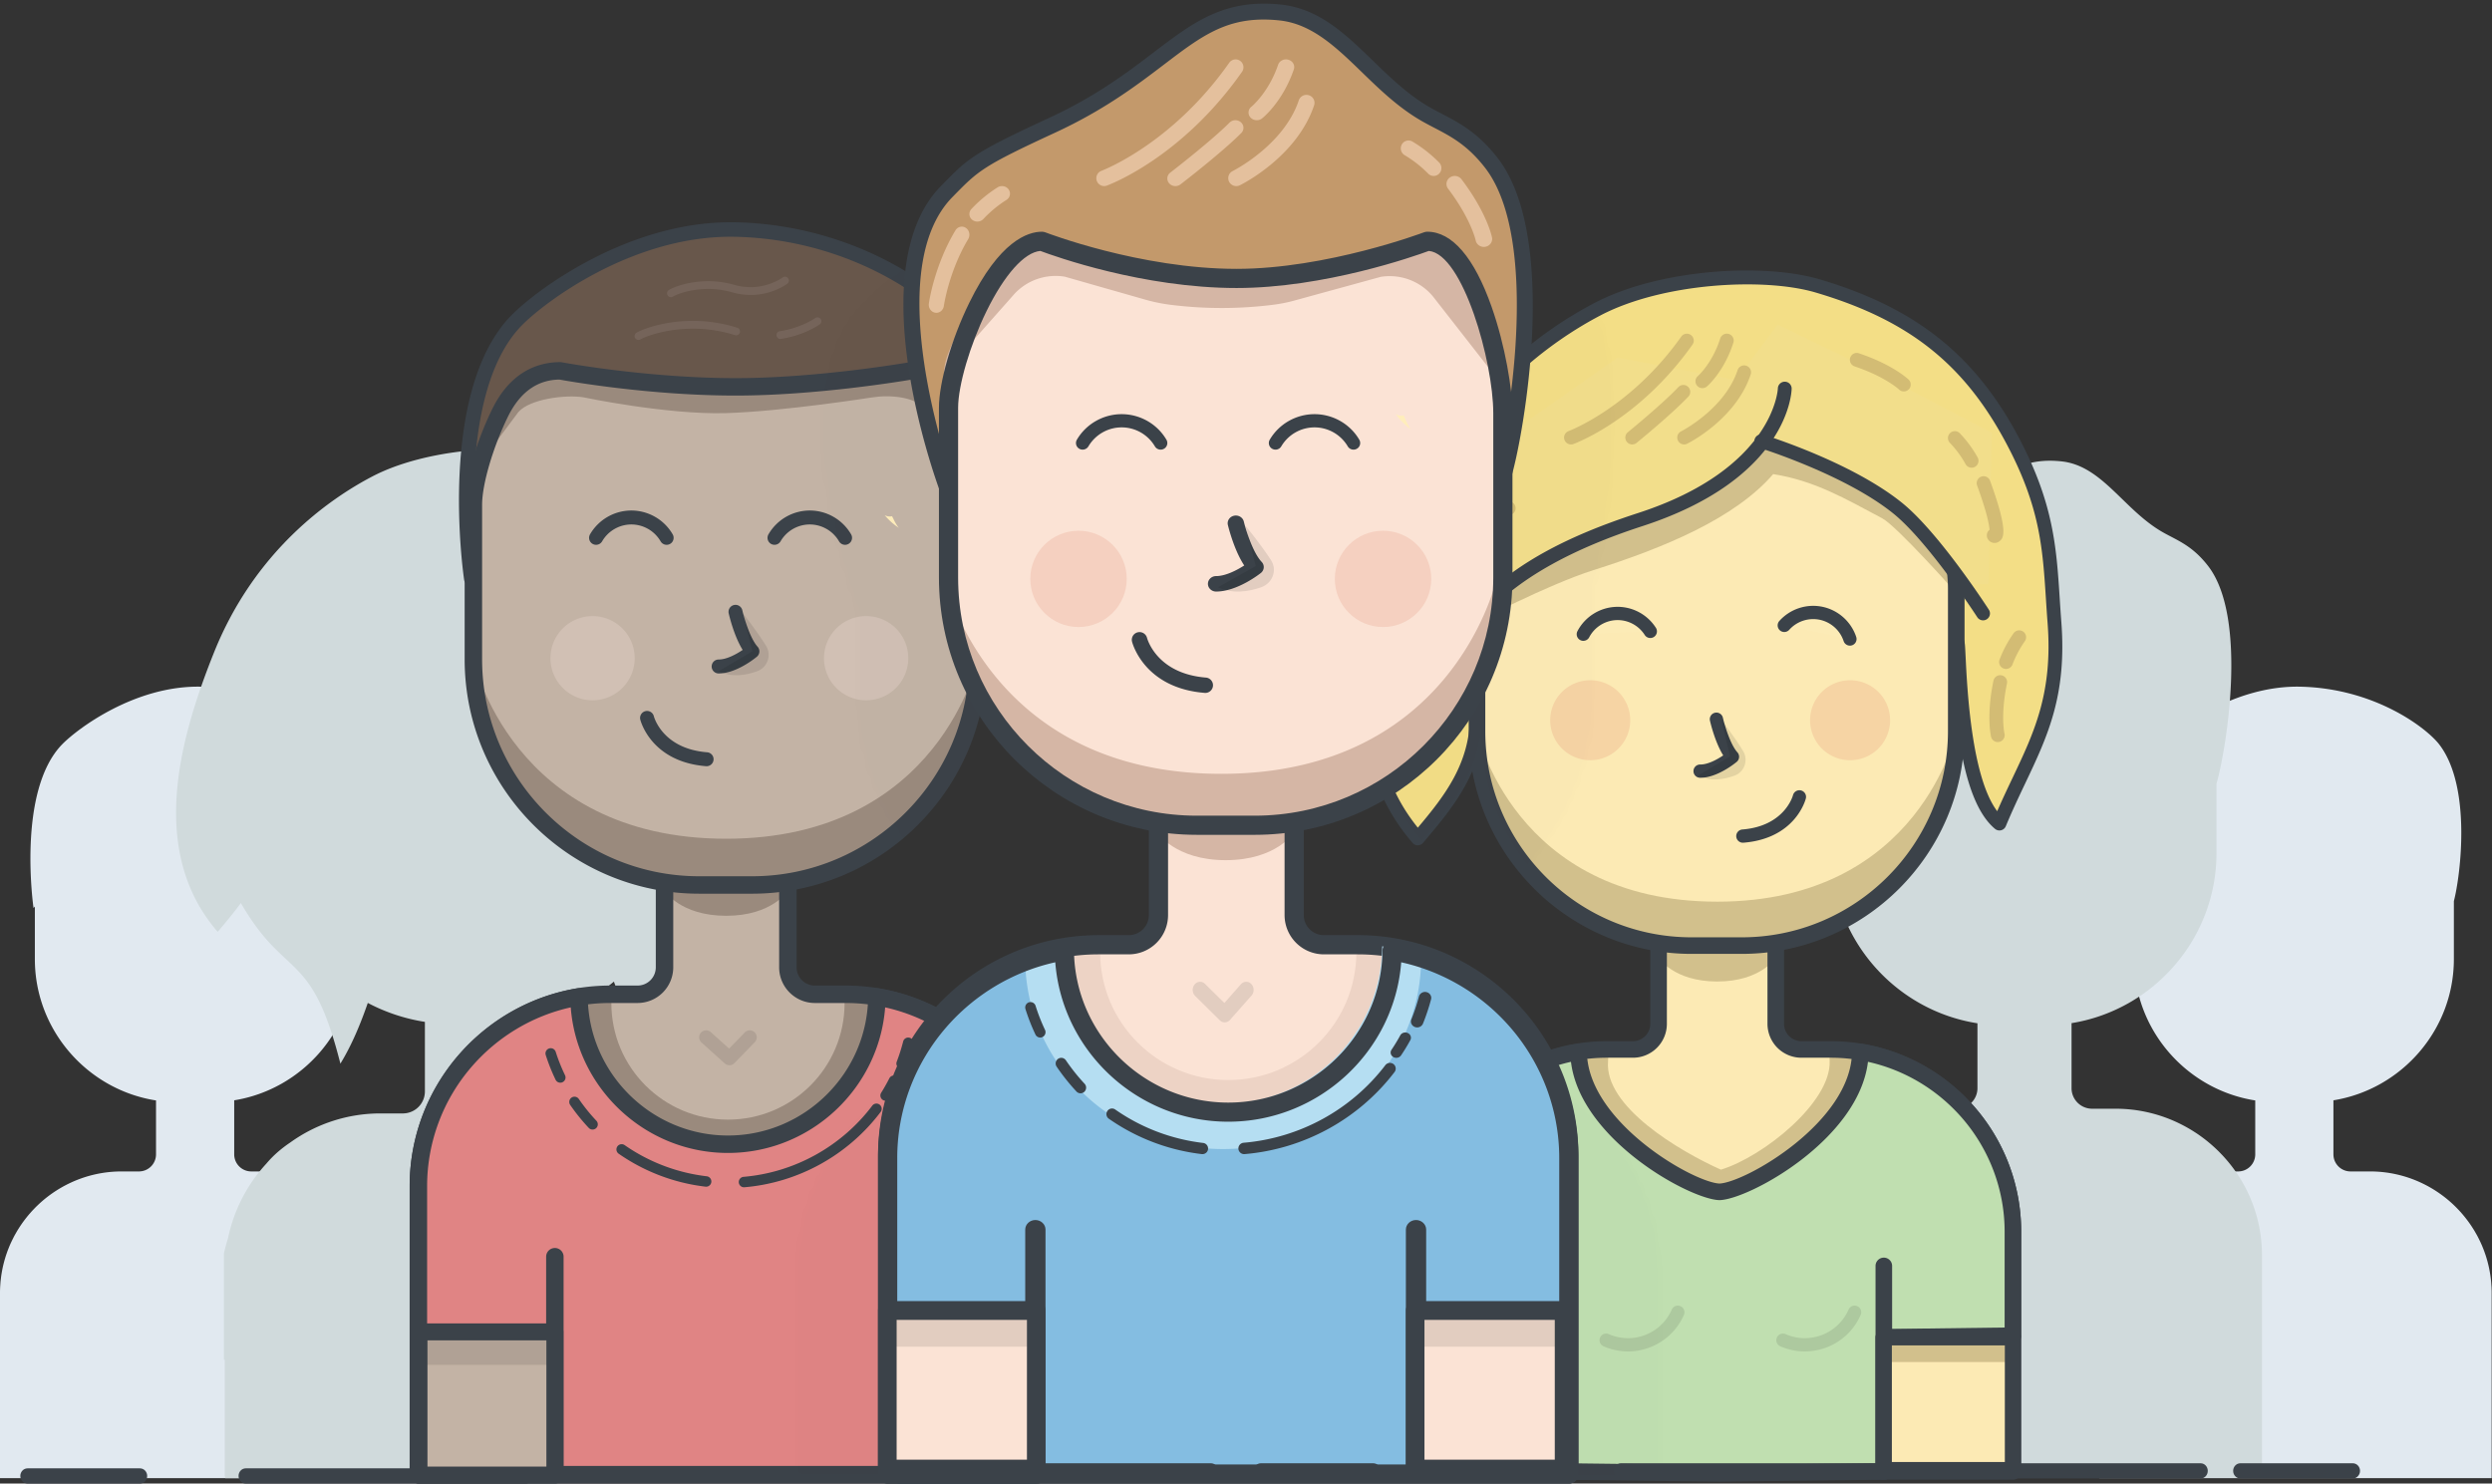 <svg width="393" height="234" viewBox="0 0 393 234" xmlns="http://www.w3.org/2000/svg" xmlns:xlink="http://www.w3.org/1999/xlink"><rect x="0" y="0" width="393" height="234" fill="#333333" stroke="none"/><title>Tribe Illustration</title><defs><path d="M.424 189.4h45.097v-32.177c0-.552-.016-1.103-.042-1.653-.013-.263-.035-.523-.053-.785-.02-.269-.037-.538-.063-.806a34.316 34.316 0 0 0-.12-1.066c-.02-.152-.037-.305-.058-.456-.06-.433-.13-.863-.205-1.291-.01-.048-.017-.095-.026-.143C42 134.776 27.677 122.41 10.494 122.41H5.107c-1.758 0-3.189-1.42-3.189-3.164v-13.535c18.882-3.626 33.186-20.173 33.186-39.982V49.128c1.077-4.173 2.367-11.636 2.884-19.088.672-9.665.338-22.586-4.93-29.95H.425V189.4z" id="a"/><path d="M28.337.154a70.59 70.59 0 0 1-1.524.725C14.997 6.343 14.15 7.21 10.073 11.37l-.194.199c-12.915 13.18-.757 46.546-.234 47.96.008.02.021.035.03.055v13.448c0 19.361 13.661 35.593 31.863 39.593V.155H28.337zm13.2 128.638a3.14 3.14 0 0 1-1.938.667h-4.737c-17.024 0-31.215 12.31-34.14 28.482l-.027.147a35.54 35.54 0 0 0-.203 1.282l-.058.456c-.043.352-.086.704-.12 1.06-.024.266-.041.535-.06.803-.019.26-.041.519-.053.78a33.587 33.587 0 0 0-.042 1.647v32.134l41.379-.116v-67.342z" id="c"/></defs><g fill="none" fill-rule="evenodd"><path d="M61.89 204.281v-.347c0-.314-.009-.626-.024-.936-.004-.103-.014-.205-.021-.308a18.702 18.702 0 0 0-.048-.617c-.011-.122-.027-.242-.041-.363a18.618 18.618 0 0 0-.07-.55c-.02-.127-.04-.254-.062-.381a19.946 19.946 0 0 0-.174-.905 16.95 16.95 0 0 0-.215-.885 19.196 19.196 0 0 0-.14-.49 16.382 16.382 0 0 0-.115-.377 18.083 18.083 0 0 0-.164-.484c-.043-.121-.084-.244-.13-.364-.061-.165-.128-.328-.194-.491-.046-.112-.09-.227-.137-.339a20.405 20.405 0 0 0-.506-1.076c-.082-.164-.164-.328-.25-.489-.07-.128-.145-.254-.217-.381-.073-.127-.144-.254-.219-.378-.08-.134-.164-.264-.247-.395-.073-.115-.145-.23-.22-.342a22.222 22.222 0 0 0-.796-1.11 19.688 19.688 0 0 0-1.136-1.343 7.593 7.593 0 0 0-.197-.205 18.568 18.568 0 0 0-.415-.425 19.353 19.353 0 0 0-2.546-2.11l-.033-.024c-.203-.141-.41-.276-.62-.41l-.096-.06a19.261 19.261 0 0 0-.62-.373l-.11-.063c-.212-.12-.426-.236-.643-.348l-.097-.05a18.764 18.764 0 0 0-.681-.332l-.056-.026a19 19 0 0 0-7.935-1.734h-3.082a2.694 2.694 0 0 1-2.697-2.693v-8.525c10.73-1.73 18.993-11.083 18.993-22.275v-9.143c1.048-4.006 2.84-18.09-2.333-24.746-2.007-2.583-10.146-8.828-21.894-9.077-10.412-.22-19.493 6.636-21.883 9.077-7.224 7.379-4.53 25.83-4.53 25.83l.208-.23v8.289c0 11.232 8.322 20.615 19.108 22.296v8.504a2.693 2.693 0 0 1-2.694 2.693h-2.736c-2.827 0-5.514.625-7.936 1.734l-.054.026a18.764 18.764 0 0 0-1.532.793c-.209.12-.416.244-.62.372l-.096.062c-.209.133-.416.268-.62.41l-.033.022a19.357 19.357 0 0 0-2.423 1.993c-.04.04-.083.078-.124.118-.14.139-.277.281-.414.425l-.197.205c-.124.134-.244.27-.364.407a14.661 14.661 0 0 0-.547.652 19.62 19.62 0 0 0-1.021 1.394c-.075.112-.147.227-.22.342-.083.13-.167.261-.247.395-.075.124-.146.251-.218.378-.073.127-.147.253-.217.381-.087.161-.169.325-.251.489a21.356 21.356 0 0 0-.506 1.076c-.048.112-.091.227-.137.339-.066.163-.132.326-.194.49-.045.121-.087.244-.13.365-.056.16-.112.322-.164.484-.04.125-.077.251-.115.378a19.196 19.196 0 0 0-.238.873 18.495 18.495 0 0 0-.29 1.406 14.757 14.757 0 0 0-.132.931c-.015.121-.03.241-.043.363-.02.204-.033.41-.047.617-.006.103-.016.205-.021.308-.015.31-.024.622-.024.936v29.214h61.89v-28.867z" fill="#E1E9F0"/><path d="M115.048 198.92c-.016-.285-.033-.57-.058-.852-.006-.058-.015-.114-.02-.171-.01-.105-.025-.21-.036-.314a24.159 24.159 0 0 0-.112-.87 19.554 19.554 0 0 0-.058-.362c-.027-.164-.05-.331-.08-.494-.02-.106-.045-.21-.066-.314a23.945 23.945 0 0 0-.576-2.303c-.036-.119-.07-.237-.108-.354-.085-.266-.176-.53-.27-.792-.036-.103-.07-.206-.109-.308-.11-.296-.227-.589-.348-.88-.027-.064-.051-.13-.079-.194a24.647 24.647 0 0 0-1.01-2.089l-.152-.268a25.16 25.16 0 0 0-.413-.716c-.073-.12-.15-.238-.224-.357a22.98 22.98 0 0 0-.384-.598c-.088-.131-.178-.26-.268-.39a25.01 25.01 0 0 0-.685-.938 24.939 24.939 0 0 0-1.106-1.34 24.711 24.711 0 0 0-.369-.413l-.018-.02c-.034-.037-.067-.075-.101-.11-.087-.093-.177-.181-.265-.272-.135-.14-.27-.281-.407-.417-.119-.118-.242-.23-.363-.346-.153-.146-.306-.294-.464-.436-.056-.052-.117-.1-.174-.151a24.92 24.92 0 0 0-1.398-1.152c-.03-.023-.06-.048-.09-.07a22.49 22.49 0 0 0-.665-.482c-.08-.057-.159-.115-.24-.17a21.16 21.16 0 0 0-.664-.439c-.088-.057-.176-.115-.264-.17a25.768 25.768 0 0 0-2.689-1.457l-.191-.087a24.393 24.393 0 0 0-.852-.369l-.083-.033a24.497 24.497 0 0 0-9.225-1.801H86.39a3.474 3.474 0 0 1-3.48-3.473v-10.994a29.037 29.037 0 0 0 13.908-6.324c1.724 4.924 4.218 9.904 7.762 12.977.965-9.774 0-16.314 4.722-24.427.417-.716.863-1.55 1.32-2.478.693 1.73 1.559 3.163 2.642 4.063 3.9-9.42 8.427-14.767 7.467-27.298-.656-8.566-.36-14.587-5.606-24.544-5.613-10.654-13.167-17.183-26.547-21.135-7.616-2.25-21.424-1.24-29.835 3.149-6.824 3.56-18.557 11.75-24.97 27.719-5.703 14.2-10.257 31.63.559 44.122 1.296-1.53 2.542-3.018 3.652-4.549 7.12 12.316 11.075 7.108 15.698 25.342 1.868-3.059 3.203-6.368 4.323-9.578a28.867 28.867 0 0 0 9.004 2.988v10.967a3.473 3.473 0 0 1-3.474 3.473h-3.53a24.304 24.304 0 0 0-14.23 4.584c-1.102.742-2.161 1.598-3.098 2.583-.239.25-.468.511-.694.775a24.74 24.74 0 0 0-6.018 11.73 32.394 32.394 0 0 0-.652 2.398v16.78l.136.002v18.42h.074v.264H53.04v-.263l62.052.899v-.9h.002v-32.559c0-.416-.013-.829-.033-1.24-.004-.058-.01-.115-.013-.174" fill="#D0DADC"/><path d="M84.804 179.533a44.188 44.188 0 0 0-7.365-3.13c-3.102-1.002-5.486 3.29-3.132 5.462 1.572 1.45 2.793 2.934 3.935 4.73 1.64 2.58 4.121 4.2 7.222 4.178 1.521-.011 2.985-1.07 3.367-2.566.911-3.568-.799-6.93-4.027-8.674m23.679 18.605c-.828-.887-2.082-1.206-3.243-1.052-2.314.305-3.872 2.57-3.267 4.86.226.851.45 1.703.675 2.555.47 1.78 2.254 2.897 4.042 2.66 1.66-.219 3.397-1.782 3.217-3.612l-.255-2.61c-.108-1.1-.411-1.99-1.169-2.801" fill="#FEB"/><path d="M392.947 204.281v-.347c0-.314-.01-.626-.024-.936-.005-.103-.014-.205-.021-.308a18.704 18.704 0 0 0-.048-.617c-.011-.122-.027-.242-.041-.363a18.622 18.622 0 0 0-.071-.55c-.019-.127-.04-.254-.061-.381a19.951 19.951 0 0 0-.174-.905 20.363 20.363 0 0 0-.215-.885 19.196 19.196 0 0 0-.14-.49c-.038-.126-.075-.252-.115-.377a18.084 18.084 0 0 0-.165-.484c-.042-.121-.084-.244-.129-.364a20.855 20.855 0 0 0-.194-.491c-.046-.112-.09-.227-.137-.339a19.253 19.253 0 0 0-.506-1.076c-.082-.164-.164-.328-.251-.489-.07-.128-.144-.254-.217-.381-.072-.127-.143-.254-.218-.378-.08-.134-.164-.264-.247-.395-.073-.115-.145-.23-.22-.342a18.331 18.331 0 0 0-.497-.711 20.04 20.04 0 0 0-1.435-1.742c-.065-.07-.131-.137-.197-.205a19.578 19.578 0 0 0-.415-.425 19.357 19.357 0 0 0-2.546-2.11l-.033-.024a21.424 21.424 0 0 0-.62-.41l-.096-.06a18.784 18.784 0 0 0-.62-.373l-.11-.063a18.827 18.827 0 0 0-1.422-.73l-.054-.026a19.001 19.001 0 0 0-7.936-1.734h-3.081a2.694 2.694 0 0 1-2.699-2.693v-8.525c10.73-1.73 18.994-11.083 18.994-22.275v-9.143c1.048-4.006 2.84-18.09-2.333-24.746-2.007-2.583-10.146-8.828-21.895-9.077-10.412-.22-19.492 6.636-21.882 9.077-7.225 7.379-4.53 25.83-4.53 25.83l.208-.23v8.289c0 11.232 8.322 20.615 19.108 22.296v8.504a2.693 2.693 0 0 1-2.694 2.693h-2.737c-2.827 0-5.513.625-7.935 1.734l-.055.026c-.23.106-.456.216-.681.331l-.098.05a18.847 18.847 0 0 0-1.373.784l-.095.062c-.21.133-.417.268-.62.41l-.033.022a19.46 19.46 0 0 0-2.423 1.993c-.04.04-.083.078-.124.118-.14.139-.278.281-.415.425l-.196.205c-.124.134-.244.27-.364.407-.073.083-.147.167-.218.252a18.775 18.775 0 0 0-.554.685 20.04 20.04 0 0 0-.3.398c-.075.104-.15.208-.224.314-.092.131-.183.263-.273.397a22.37 22.37 0 0 0-.466.737c-.075.124-.147.251-.219.378-.072.127-.146.253-.216.381-.087.161-.169.325-.251.489a20.413 20.413 0 0 0-.506 1.077c-.048.111-.092.226-.137.338-.066.163-.133.326-.195.49-.045.121-.086.244-.128.365a16.208 16.208 0 0 0-.28.862 17.511 17.511 0 0 0-.355 1.374 18.376 18.376 0 0 0-.174.905c-.021.127-.043.254-.062.381-.026.183-.048.367-.07.55-.014.121-.03.241-.042.363-.02.204-.034.41-.047.617-.007.103-.016.205-.022.308-.014.31-.023.622-.023.936v29.214h61.89v-28.867" fill="#E1E9F0"/><path d="M356.725 198.36v-.419c0-.377-.011-.753-.029-1.126-.006-.124-.018-.247-.026-.37a21.427 21.427 0 0 0-.057-.744c-.014-.145-.033-.29-.05-.435a23.113 23.113 0 0 0-.085-.663c-.023-.153-.049-.306-.074-.458a22.197 22.197 0 0 0-.21-1.09 20.357 20.357 0 0 0-.258-1.065c-.053-.198-.11-.393-.168-.589-.045-.151-.09-.304-.139-.455-.062-.195-.13-.388-.198-.58-.05-.147-.1-.294-.155-.44-.074-.199-.155-.394-.234-.59-.055-.136-.108-.273-.165-.408a23.26 23.26 0 0 0-.61-1.298c-.099-.196-.197-.392-.301-.586-.084-.154-.173-.305-.26-.458-.087-.152-.173-.306-.263-.456-.097-.16-.198-.318-.297-.476-.088-.137-.175-.275-.265-.41-.107-.162-.218-.32-.33-.48a22.028 22.028 0 0 0-1.557-1.983c-.145-.165-.29-.328-.439-.489-.077-.084-.157-.165-.236-.247-.165-.173-.33-.345-.5-.512l-.15-.143a23.295 23.295 0 0 0-2.916-2.398c-.012-.01-.025-.018-.037-.027a21.86 21.86 0 0 0-.747-.492l-.115-.075a22.862 22.862 0 0 0-1.652-.942l-.118-.061a22.68 22.68 0 0 0-.82-.4l-.066-.03a22.866 22.866 0 0 0-9.55-2.087h-3.708a3.242 3.242 0 0 1-3.247-3.241V161.38c12.913-2.081 22.858-13.34 22.858-26.81v-10.96c1.542-5.337 5.008-26.19-1.337-34.356-2.416-3.109-4.638-3.929-6.903-5.177-6.318-3.48-9.674-10.606-16.195-11.304-9.848-1.056-11.895 6.311-25.027 12.389-8.2 3.794-8.64 4.318-11.516 7.255-8.694 8.88.034 32.454.034 32.454l.25-.277v9.975c0 13.518 10.016 24.81 22.997 26.833v10.234a3.24 3.24 0 0 1-3.243 3.24h-3.293c-3.402 0-6.635.753-9.55 2.089l-.066.03c-.276.127-.55.26-.82.399l-.118.06c-.26.136-.518.275-.773.42l-.13.075c-.253.145-.503.294-.749.448l-.114.074c-.253.16-.502.324-.747.493l-.037.026a23.346 23.346 0 0 0-2.917 2.4c-.05.047-.101.094-.15.142-.17.168-.335.34-.5.512-.079.082-.158.163-.236.247a23.944 23.944 0 0 0-.7.792 21.369 21.369 0 0 0-.667.824 23.58 23.58 0 0 0-.959 1.336c-.09.135-.177.273-.264.41-.1.158-.201.315-.297.476-.09.15-.176.303-.263.455-.087.153-.177.305-.26.46-.105.192-.203.388-.301.584a24.417 24.417 0 0 0-.61 1.3c-.058.134-.11.271-.166.407-.08.196-.16.391-.233.59-.055.146-.105.293-.156.44-.068.192-.135.385-.198.58-.048.151-.093.304-.139.455a23.315 23.315 0 0 0-.286 1.051 21.872 21.872 0 0 0-.35 1.693c-.025.152-.051.305-.074.458-.032.22-.059.442-.085.663-.017.145-.036.29-.05.435-.024.247-.04.495-.057.744-.008.123-.02.246-.025.37-.019.373-.029.749-.029 1.126v35.16h74.483v-34.74z" fill="#D0DADC"/><path d="M286.632 45.093c-8.85-2.613-24.897-1.44-34.672 3.66-7.93 4.137-21.566 13.656-29.018 32.213-6.627 16.502-11.92 36.758.65 51.275 4.899-5.785 9.205-11.047 9.337-19.223 7.859-12.872 19.03 31.465 25.71 26.164 10.722-2.921 38.294-3.855 38.294-3.855s-.936-41.45 11.356-30.794c1.308-13.259-1.025 18.676 7.031 25.368 4.533-10.946 9.792-17.16 8.677-31.723-.762-9.954-.418-16.952-6.514-28.523-6.524-12.38-15.301-19.97-30.851-24.562" fill="#F3DE86"/><path d="M236.083 109.575l.135.003c4.267.154 8.245 7.872 12.456 16.044 2.852 5.534 6.402 12.42 8.611 12.896.18.039.387.043.678-.187.115-.092.247-.158.39-.197 9.647-2.63 32.223-3.649 37.475-3.855-.065-5.868.118-28.97 6.956-32.182 1.423-.668 2.97-.517 4.617.448.026-.23.05-.423.071-.588.089-.688.228-1.72 1.263-1.701 1.04.026 1.117 1.085 1.158 1.654.031.422.06 1.035.098 1.797.236 4.855.918 18.89 4.977 24.243.813-1.869 1.635-3.6 2.437-5.288 3.408-7.18 6.351-13.38 5.507-24.402-.1-1.294-.18-2.54-.258-3.752-.523-8.09-.936-14.48-6.134-24.346-6.695-12.708-15.444-19.669-30.197-24.026-8.154-2.408-24.064-1.53-33.86 3.58-7.465 3.895-21.094 13.186-28.511 31.655-11.654 29.017-6.14 41.992-.356 49.18 4.281-5.082 8.125-10.066 8.245-17.55a1.09 1.09 0 0 1 .16-.55c1.165-1.909 2.538-2.876 4.082-2.876m21.373 31.137a3 3 0 0 1-.629-.068c-3.215-.692-6.4-6.87-10.087-14.026-3.389-6.576-7.606-14.758-10.6-14.867-.702-.025-1.42.51-2.13 1.593-.247 8.571-4.995 14.176-9.588 19.6a1.088 1.088 0 0 1-.825.384 1.045 1.045 0 0 1-.828-.376c-13.396-15.47-6.893-37.31-.837-52.391 7.678-19.118 21.793-28.739 29.524-32.772 10.41-5.431 26.752-6.317 35.484-3.739 15.176 4.483 24.598 11.989 31.506 25.099 5.413 10.275 5.861 17.2 6.38 25.22.077 1.202.158 2.44.256 3.726.888 11.598-2.17 18.04-5.712 25.5-1.004 2.115-2.042 4.303-3.045 6.722a1.086 1.086 0 0 1-1.7.42c-4.796-3.984-6.158-15.252-6.716-25.185a1.095 1.095 0 0 1-.333-.198c-2.323-2.014-3.485-1.468-3.866-1.289-1.416.665-3.968 3.69-5.15 16.467-.693 7.503-.54 14.698-.539 14.77a1.088 1.088 0 0 1-1.05 1.111c-.274.01-27.236.952-37.852 3.766a2.907 2.907 0 0 1-1.663.533" fill="#3B4249"/><path d="M317.444 194.248v37.837H240.19l-5.23-37.837c0-15.793 2.661-28.72 18.468-28.72h4.1a4.036 4.036 0 0 0 4.038-4.036v-14.434h18.48v14.434a4.037 4.037 0 0 0 4.043 4.036h4.619c15.806 0 28.736 12.927 28.736 28.72" fill="#FCEAB4"/><path d="M270.807 154.813c-6.887 0-9.24-3.747-9.24-3.747v-3.05h18.479v3.05s-2.352 3.747-9.24 3.747m17.902 11.76h-.186c.011.265.01.53.02.798.25 6.458-10.408 15.05-17.148 17.12-6.598-2.965-18.431-9.962-17.795-17.12.023-.266.008-.533.02-.798h-.191c-15.807 0-8.18 28.572-8.18 44.364v21.148l72.196 1.045v-37.837c0-15.792-12.93-28.72-28.736-28.72" fill="#D2C08C"/><path d="M226.197 230.778h89.94v-36.53c0-15.116-12.305-27.413-27.43-27.413h-4.618a5.353 5.353 0 0 1-5.35-5.343v-13.127h-15.865v13.127a5.35 5.35 0 0 1-5.346 5.343h-4.1c-15.015 0-27.231 12.297-27.231 27.413v36.53zm91.248 2.614h-92.556a1.307 1.307 0 0 1-1.307-1.307v-37.837c0-16.557 13.389-30.027 29.846-30.027h4.1a2.733 2.733 0 0 0 2.73-2.73v-14.433c0-.722.586-1.307 1.309-1.307h18.48c.721 0 1.306.585 1.306 1.307v14.434a2.736 2.736 0 0 0 2.736 2.729h4.619c16.566 0 30.044 13.47 30.044 30.027v37.837c0 .722-.585 1.307-1.307 1.307z" fill="#3B4249"/><path d="M308.51 92.895v22.437c0 18.6-15.226 33.817-33.836 33.817h-7.908c-18.61 0-33.837-15.217-33.837-33.817V92.168c0-3.167 1.6-8.845 3.991-13.738 2.39-4.892 5.576-8.991 8.74-8.991 0 0 13.116-1.977 26.673-1.977 12.684 0 25.874 1.977 25.874 1.977 6.334 0 10.304 17.126 10.304 23.456" fill="#FCEAB4"/><path d="M232.707 94.01l8.664-11.259c1.7-2.21-11.419 14.99-8.664 15.427 0 0 11.35-5.955 18.582-8.248 11.089-3.515 22.3-8.133 28.35-15.15 6.569 1.046 11.29 3.835 17.18 6.964 2.329 1.238 11.47 11.54 11.47 11.54 0-3.169-2.659-6.691-5.049-11.584-2.39-4.893-4.518-6.979-7.682-6.979 0 0-11.693-5.82-25.251-5.82-12.684 0-28.316 5.418-28.316 5.418-6.334 0-9.284 13.36-9.284 19.69m38.099 48.214c32.082 0 37.704-26.891 37.704-26.891 0 18.6-15.226 33.818-33.836 33.818h-7.908c-18.61 0-33.837-15.218-33.837-33.818 0 0 5.696 26.89 37.877 26.89" fill="#D2C08C"/><path d="M272.333 68.769c-13.305 0-26.348 1.943-26.478 1.962a1.29 1.29 0 0 1-.195.015c-2.21 0-5.039 3.087-7.565 8.258-2.236 4.576-3.858 10.113-3.858 13.164v23.164c0 17.926 14.592 32.51 32.529 32.51h7.908c17.937 0 32.529-14.584 32.529-32.51V92.895c0-7.105-4.257-22.15-8.996-22.15a1.28 1.28 0 0 1-.195-.014c-.13-.02-13.243-1.962-25.679-1.962m2.341 81.687h-7.908c-19.379 0-35.145-15.756-35.145-35.124V92.168c0-3.456 1.696-9.341 4.124-14.311 4.06-8.312 7.85-9.678 9.811-9.724 1.196-.174 13.866-1.978 26.777-1.978 12.087 0 24.78 1.804 25.977 1.978 7.552.165 11.508 18.427 11.508 24.762v22.437c0 19.368-15.766 35.124-35.144 35.124" fill="#3B4249"/><path d="M249.888 166.326a27.25 27.25 0 0 0-5.807 1.634c0 14.196 12.083 25.705 26.987 25.705 14.904 0 26.986-11.509 26.986-25.706 0-.065-.005-.129-.005-.193a27.267 27.267 0 0 0-5.3-1.44c-.115 11.73-9.666 21.206-21.427 21.206-11.767 0-21.313-9.476-21.434-21.206" fill="#B5DEF2"/><path d="M226.285 116.41c.406-16.44 9.323-27.151 31.815-34.47 22.491-7.318 22.752-20.649 22.752-20.649l-25.767-4.871-18.65 13.109-10.17 13.215-5.067 24.396 5.087 9.27z" fill="#F2DE8B"/><path d="M249.699 100.034a6.1 6.1 0 0 1 5.152-3.27 6.101 6.101 0 0 1 5.41 2.824" fill="#FCEBB6"/><path d="M249.698 101.08a1.045 1.045 0 0 1-.926-1.53 7.175 7.175 0 0 1 6.034-3.83 7.174 7.174 0 0 1 6.337 3.307 1.045 1.045 0 1 1-1.764 1.122 5.076 5.076 0 0 0-4.484-2.34 5.077 5.077 0 0 0-4.27 2.71c-.186.356-.55.56-.927.56" fill="#3B4249"/><path d="M281.391 98.64a6.102 6.102 0 0 1 5.796-1.909 6.1 6.1 0 0 1 4.554 4.06" fill="#FCEBB6"/><path d="M291.74 101.837c-.438 0-.847-.278-.992-.717a5.076 5.076 0 0 0-3.774-3.366 5.077 5.077 0 0 0-4.803 1.584 1.046 1.046 0 0 1-1.56-1.394 7.176 7.176 0 0 1 6.789-2.237 7.173 7.173 0 0 1 5.334 4.756 1.045 1.045 0 0 1-.993 1.374m-23.581 20.839a1.046 1.046 0 1 1 0-2.09c1.2 0 2.654-.796 3.601-1.438-1.279-2.047-2.002-5.083-2.092-5.474a1.045 1.045 0 0 1 2.04-.467c.25 1.09 1.15 4.198 2.286 5.46a1.046 1.046 0 0 1-.103 1.497c-.121.102-3.005 2.512-5.731 2.512m6.721 10.246a1.045 1.045 0 0 1-.084-2.088c6.672-.542 7.95-5.348 7.962-5.397a1.045 1.045 0 1 1 2.03.507c-.065.258-1.671 6.312-9.822 6.974a.934.934 0 0 1-.086.004m-24.096 52.876a.784.784 0 0 1-.571-.246 28.877 28.877 0 0 1-2.783-3.449.784.784 0 1 1 1.293-.888 27.281 27.281 0 0 0 2.632 3.261.784.784 0 0 1-.57 1.322m17.015 8.564a.802.802 0 0 1-.092-.006 28.642 28.642 0 0 1-13.015-4.939.784.784 0 1 1 .898-1.286 27.067 27.067 0 0 0 12.3 4.668.784.784 0 0 1-.091 1.563m5.664.088a.785.785 0 0 1-.066-1.566c7.632-.65 14.667-4.544 19.3-10.68a.784.784 0 0 1 1.252.944c-4.9 6.492-12.343 10.61-20.418 11.299a.863.863 0 0 1-.068.002m21.224-12.969a.784.784 0 0 1-.664-1.201 26.77 26.77 0 0 0 1.217-2.15.785.785 0 0 1 1.4.708c-.392.774-.825 1.54-1.288 2.276a.784.784 0 0 1-.665.367m-48.05-4.788a.785.785 0 0 1-.732-.503c-.4-1.042-.744-2.12-1.018-3.2a.784.784 0 1 1 1.52-.387c.26 1.022.584 2.04.963 3.025a.784.784 0 0 1-.733 1.065" fill="#3B4249"/><path d="M245.952 178.777a.785.785 0 0 1-.707-.444 28.54 28.54 0 0 1-1.475-3.702.784.784 0 1 1 1.495-.477c.38 1.193.85 2.37 1.394 3.498a.784.784 0 0 1-.707 1.125" fill="#3B4249"/><path d="M271.452 113.532s2.024 2.586 3.445 4.927c.865 1.423.218 3.298-1.325 3.872-1.64.61-3.816 1-5.78.001l5.055-3.031-1.395-5.77z" fill="#010202" opacity=".1"/><path d="M298.078 113.602a6.308 6.308 0 0 1-6.31 6.306 6.308 6.308 0 0 1-6.31-6.306 6.308 6.308 0 0 1 6.31-6.307 6.308 6.308 0 0 1 6.31 6.307m-40.982 0a6.308 6.308 0 0 1-6.31 6.306 6.309 6.309 0 0 1-6.31-6.306 6.309 6.309 0 0 1 6.31-6.307 6.308 6.308 0 0 1 6.31 6.307" fill="#F6D4A4"/><path d="M317.446 194.247v37.838h-72.198v-21.148l-20.516-.26v-19.5s2.316-10.76 8.558-17.321c5.75-6.046 15.468-7.937 15.468-7.937.126 12.212 17.455 22.251 22.314 22.076 4.73 0 22.188-9.864 22.308-22.076 13.605 2.243 24.066 14.125 24.066 28.328" fill="#C0DFB0"/><path d="M271.15 231.085h.05l.052-.001 24.528-.29v-19.857c0-.715.575-1.297 1.29-1.307l19.069-.244v-15.139c0-6.509-2.35-12.83-6.616-17.798-3.904-4.546-9.165-7.695-14.937-8.968-1.487 12.258-18.711 21.668-23.378 21.814h-.081c-4.666-.146-21.89-9.556-23.378-21.814-5.771 1.273-11.033 4.422-14.936 8.968a27.349 27.349 0 0 0-6.616 17.798v15.139l19.068.244c.716.01 1.29.592 1.29 1.307v19.856l24.528.291.047.001h.02zm-.082 2.615c-.032 0-.063-.001-.095-.003l-25.74-.306a1.307 1.307 0 0 1-1.293-1.306v-19.857l-19.067-.245a1.307 1.307 0 0 1-1.291-1.307v-16.429a29.96 29.96 0 0 1 7.246-19.5c4.621-5.383 10.983-8.975 17.914-10.118a1.31 1.31 0 0 1 1.52 1.277c.11 11.05 16.77 20.586 20.906 20.775 4.136-.189 20.796-9.726 20.904-20.775a1.308 1.308 0 0 1 1.521-1.277c6.93 1.143 13.293 4.735 17.914 10.117a29.963 29.963 0 0 1 7.247 19.501v16.43c0 .714-.576 1.297-1.291 1.306l-19.068.245v19.857c0 .716-.576 1.298-1.292 1.306l-25.74.306a1.79 1.79 0 0 1-.112.003l-.1-.001-.066.001h-.017z" fill="#3B4249"/><path d="M297.087 233.392a1.307 1.307 0 0 1-1.307-1.307v-32.411a1.307 1.307 0 0 1 2.615 0v32.41c0 .723-.585 1.308-1.308 1.308m-51.437 0a1.307 1.307 0 0 1-1.308-1.307v-32.411a1.307 1.307 0 0 1 2.615 0v32.41c0 .723-.585 1.308-1.307 1.308" fill="#3B4249"/><path fill="#FCEAB4" d="M297.086 232.392h20.357v-21.454h-20.357z"/><path fill="#D2C08C" d="M297.086 214.834h20.357v-4.942h-20.357z"/><path d="M298.356 230.598h17.816v-18.39h-17.816v18.39zm19.087 2.54h-20.357a1.27 1.27 0 0 1-1.271-1.27v-20.93a1.27 1.27 0 0 1 1.27-1.271h20.358c.702 0 1.27.569 1.27 1.27v20.932a1.27 1.27 0 0 1-1.27 1.27z" fill="#3B4249"/><path fill="#FBE3D5" d="M224.976 232.392h20.357v-21.454h-20.357z"/><path fill="#D5B6A5" d="M224.976 214.834h20.357v-4.942h-20.357z"/><path d="M226.247 230.598h17.815v-18.39h-17.815v18.39zm19.086 2.54h-20.357a1.27 1.27 0 0 1-1.271-1.27v-20.93a1.27 1.27 0 0 1 1.27-1.271h20.358c.702 0 1.27.569 1.27 1.27v20.932a1.27 1.27 0 0 1-1.27 1.27z" fill="#3B4249"/><path d="M277.76 69.593s13.61 4.192 21.49 10.54c5.768 4.645 11.548 12.036 11.548 12.036h2.806l.524-23.9-18.332-9.584-15.466-7.493-10.023 13.418 7.452 4.983z" fill="#F2DE8B"/><path d="M226.284 117.498a1.088 1.088 0 0 1-1.087-1.05c-.74-21.94 18.581-30.792 33.179-35.542 21.383-6.958 21.998-19.515 22.002-19.642a1.083 1.083 0 0 1 1.114-1.057 1.085 1.085 0 0 1 1.061 1.105c-.011.576-.54 14.19-23.504 21.662-22.137 7.204-32.203 17.817-31.677 33.4.02.6-.45 1.103-1.051 1.124h-.037" fill="#3B4249"/><path d="M312.74 97.847c-.358 0-.709-.176-.916-.5-.077-.117-7.692-11.887-13.256-16.367-7.624-6.142-20.995-10.307-21.13-10.348a1.087 1.087 0 1 1 .642-2.078c.564.173 13.9 4.326 21.854 10.733 5.837 4.7 13.4 16.388 13.72 16.883a1.087 1.087 0 0 1-.915 1.677" fill="#3B4249"/><path d="M315.505 84.524v.001-.001zm-.949 1.115c-.188 0-.377-.043-.553-.132a1.196 1.196 0 0 1-.666-1.176c.028-.314.187-.585.418-.763-.043-.732-.355-2.614-1.956-6.993a1.087 1.087 0 0 1 2.045-.746c2.996 8.2 2.054 9.038 1.547 9.489a1.255 1.255 0 0 1-.835.321zM247.75 70.102a1.088 1.088 0 0 1-.372-2.11c.097-.035 9.82-3.674 17.78-14.924a1.089 1.089 0 0 1 1.778 1.256c-8.378 11.839-18.394 15.56-18.817 15.713a1.085 1.085 0 0 1-.37.065m9.661 0a1.087 1.087 0 0 1-.687-1.93c.054-.045 5.477-4.467 7.992-7.146a1.089 1.089 0 0 1 1.587 1.488c-2.615 2.785-7.977 7.159-8.205 7.343a1.084 1.084 0 0 1-.686.245m11.065-8.88a1.086 1.086 0 0 1-.706-1.915c.042-.037 2.269-1.997 3.527-5.941a1.088 1.088 0 0 1 2.073.66c-1.465 4.595-4.082 6.846-4.192 6.94a1.086 1.086 0 0 1-.702.256m-2.88 8.88a1.088 1.088 0 0 1-.487-2.06c.068-.035 6.888-3.514 8.924-9.678a1.088 1.088 0 0 1 2.066.682c-2.324 7.036-9.705 10.785-10.018 10.941a1.088 1.088 0 0 1-.485.115m-31.158 13.842a1.087 1.087 0 0 1-.766-1.86 18.539 18.539 0 0 1 3.756-2.892 1.089 1.089 0 0 1 1.091 1.882 16.393 16.393 0 0 0-3.314 2.554c-.212.211-.49.316-.767.316m-5.946 9.969a1.088 1.088 0 0 1-1.07-1.292c.026-.134.668-3.336 3.996-7.9a1.089 1.089 0 0 1 1.759 1.28c-3.045 4.176-3.612 7.001-3.617 7.03-.1.52-.556.882-1.068.882m71.749-32.171c-.27 0-.54-.1-.75-.3-.024-.023-2.177-2.023-7.019-3.656a1.087 1.087 0 1 1 .696-2.06c5.356 1.806 7.73 4.05 7.828 4.145a1.086 1.086 0 0 1-.755 1.87m-77.02 46.254h-.017c-.6-.01-1.08-.504-1.071-1.104.025-1.624.248-3.203.663-4.693a1.089 1.089 0 0 1 2.096.584 16.368 16.368 0 0 0-.583 4.142 1.088 1.088 0 0 1-1.088 1.07m2.718 11.284c-.353 0-.697-.17-.906-.486-.075-.113-1.856-2.852-2.669-8.442a1.087 1.087 0 1 1 2.154-.313c.735 5.058 2.316 7.534 2.332 7.559a1.09 1.09 0 0 1-.911 1.682m90.421-13.767a1.087 1.087 0 0 1-1.017-1.475 18.548 18.548 0 0 1 2.23-4.184 1.088 1.088 0 0 1 1.77 1.264 16.356 16.356 0 0 0-1.965 3.695 1.09 1.09 0 0 1-1.017.7m-1.303 11.534c-.491 0-.937-.335-1.057-.833-.032-.132-.77-3.313.377-8.846a1.087 1.087 0 1 1 2.13.442c-1.049 5.06-.398 7.867-.392 7.895a1.087 1.087 0 0 1-1.058 1.342m-4.124-43.274c-.382 0-.752-.2-.951-.557a16.355 16.355 0 0 0-2.478-3.367 1.087 1.087 0 1 1 1.568-1.507 18.527 18.527 0 0 1 2.81 3.814 1.087 1.087 0 0 1-.95 1.617" fill="#D3BC74"/><path d="M256.744 213.162a9.61 9.61 0 0 1-3.865-.816 1.045 1.045 0 1 1 .84-1.915c1.843.808 3.89.85 5.765.12a7.481 7.481 0 0 0 4.16-3.99 1.046 1.046 0 0 1 1.916.84 9.56 9.56 0 0 1-5.316 5.098 9.629 9.629 0 0 1-3.5.663m27.878 0a9.61 9.61 0 0 1-3.865-.816 1.045 1.045 0 1 1 .84-1.915c1.844.808 3.89.85 5.765.12a7.481 7.481 0 0 0 4.16-3.99 1.046 1.046 0 0 1 1.916.84 9.56 9.56 0 0 1-5.316 5.098 9.629 9.629 0 0 1-3.5.663" fill="#010202" opacity=".1"/><path d="M163.62 187.06v45.538H65.981V187.06c0-16.624 13.61-30.233 30.25-30.233h4.316a4.248 4.248 0 0 0 4.25-4.248v-15.194h19.453v15.194a4.25 4.25 0 0 0 4.256 4.248h4.862c16.64 0 30.25 13.609 30.25 30.233" fill="#C3B3A5"/><path d="M150.535 50.526c-3.166-4.075-16.007-13.928-34.54-14.32-16.427-.348-30.752 10.469-34.523 14.32-11.397 11.64-7.147 40.75-7.147 40.75l13.284-14.683 59.157 3.03 6.748 11.653c1.005.227 6.629-28.386-2.979-40.75" fill="#68574B"/><path d="M115.218 37.342c-15.676 0-29.329 10.31-32.927 13.984-8.97 9.16-7.816 30.105-7.116 37.304L86.76 75.825c.23-.255.563-.393.908-.376l59.158 3.031c.387.02.738.234.932.57l5.516 9.525c1.483-6.608 4.056-27.44-3.643-37.348-3.393-4.366-16.086-13.504-33.66-13.877-.25-.005-.502-.008-.752-.008m38.308 55.079a1.145 1.145 0 0 1-1.004-.571l-6.436-11.116-57.993-2.97-12.918 14.28a1.145 1.145 0 0 1-1.983-.603c-.177-1.211-4.199-29.807 7.462-41.716 3.836-3.917 18.573-15.016 35.365-14.664a54.629 54.629 0 0 1 23.53 5.905c6.124 3.124 10.233 6.724 11.89 8.857 9.558 12.301 4.782 39.445 3.192 41.944-.348.547-.803.654-1.105.654" fill="#3B4249"/><path d="M114.526 144.448c-7.25 0-9.727-3.944-9.727-3.944v-3.21h19.452v3.21s-2.475 3.944-9.725 3.944m18.844 12.929h-.197c.013.28.022.559.022.84 0 10.152-8.234 18.382-18.392 18.382-10.157 0-18.391-8.23-18.391-18.382 0-.281.008-.56.02-.84h-.2c-16.64 0-30.25 13.61-30.25 30.233v45.538h97.637V187.61c0-16.624-13.61-30.233-30.25-30.233" fill="#9A8A7D"/><path d="M67.358 231.222h94.885V187.06c0-15.912-12.953-28.857-28.874-28.857h-4.861c-3.106 0-5.633-2.523-5.633-5.624V138.76h-16.7v13.818a5.632 5.632 0 0 1-5.627 5.624h-4.317c-15.92 0-28.873 12.945-28.873 28.857v44.162zm96.261 2.752H65.982c-.76 0-1.377-.617-1.377-1.376V187.06c0-17.43 14.188-31.609 31.626-31.609h4.317a2.877 2.877 0 0 0 2.874-2.872v-15.194c0-.76.617-1.375 1.377-1.375h19.452c.76 0 1.377.616 1.377 1.375v15.194a2.88 2.88 0 0 0 2.88 2.872h4.861c17.44 0 31.627 14.18 31.627 31.609v45.538c0 .76-.617 1.376-1.377 1.376z" fill="#3B4249"/><path d="M163.62 187.06v45.538H65.981V187.06c0-14.952 11.011-27.46 25.332-29.82.133 12.855 10.594 23.239 23.489 23.239 12.89 0 23.357-10.384 23.483-23.24 14.321 2.361 25.333 14.87 25.333 29.821" fill="#E08484"/><path d="M154.215 80.37v23.618c0 19.58-16.028 35.598-35.618 35.598h-8.326c-19.59 0-35.617-16.018-35.617-35.598V79.605c0-3.335 1.684-9.31 4.2-14.462 2.517-5.15 4.964-6.242 8.295-6.242 0 0 14.577 2.115 28.849 2.115 13.352 0 26.464-2.115 26.464-2.115 6.668 0 11.753 14.805 11.753 21.469" fill="#C3B3A5"/><path d="M154.215 75.27l-7.901-10.412c-1.791-2.327-5.93-2.627-8.83-2.166 0 0-14.037 2.213-23.05 2.47-9.302.266-22.418-2.493-22.418-2.493-2.741-.45-8.442.232-10.266 2.325l-7.096 9.51c0-3.335 3.054-6.925 5.314-12.193 1.463-3.41 3.547-4.107 6.878-4.107 0 0 14.88 2.099 29.152 2.099 13.352 0 27.235-2.523 27.235-2.523 6.667 0 10.982 10.825 10.982 17.49m-39.69 57.025c33.771 0 39.69-28.307 39.69-28.307 0 19.58-16.028 35.598-35.618 35.598h-8.325c-19.59 0-35.619-16.018-35.619-35.598 0 0 5.997 28.307 39.872 28.307" fill="#9A8A7D"/><path d="M88.217 59.87c-3.508.044-6.242 2.021-8.126 5.877-2.353 4.817-4.06 10.646-4.06 13.858v24.383c0 18.87 15.36 34.223 34.24 34.223h8.326c18.88 0 34.242-15.352 34.242-34.223V80.37c0-6.79-3.918-20.315-9.082-20.5-1.486.255-15.123 2.522-27.76 2.522-13.476 0-26.334-2.26-27.78-2.523m30.38 81.093h-8.325c-20.4 0-36.995-16.586-36.995-36.974V79.605c0-3.639 1.785-9.834 4.34-15.065 2.998-6.135 7.484-7.423 10.72-7.423.086 0 .171.008.256.024.132.025 13.435 2.5 27.405 2.5 13.072 0 27.272-2.478 27.413-2.503.08-.014.16-.02.24-.02 7.878 0 11.94 16.298 11.94 23.252v23.618c0 20.388-16.595 36.974-36.994 36.974m-51.239 90.26h94.885V187.06a28.788 28.788 0 0 0-6.964-18.736c-4.102-4.776-9.625-8.086-15.687-9.431-.972 12.804-11.766 22.961-24.789 22.961-13.02 0-23.816-10.158-24.794-22.961-6.061 1.345-11.586 4.655-15.687 9.431a28.788 28.788 0 0 0-6.964 18.736v44.162zm96.261 2.752H65.982c-.76 0-1.377-.617-1.377-1.376V187.06c0-7.508 2.71-14.799 7.628-20.528 4.865-5.665 11.561-9.447 18.858-10.65a1.378 1.378 0 0 1 1.6 1.343c.124 12.064 10.044 21.878 22.112 21.878 12.071 0 21.988-9.814 22.107-21.877a1.378 1.378 0 0 1 1.6-1.343c7.296 1.202 13.993 4.984 18.858 10.65a31.54 31.54 0 0 1 7.628 20.527v45.538c0 .76-.617 1.376-1.377 1.376z" fill="#3B4249"/><path d="M94.004 84.832a6.422 6.422 0 0 1 5.564-3.21 6.423 6.423 0 0 1 5.565 3.21" fill="#C3B3A5"/><path d="M105.133 85.933a1.1 1.1 0 0 1-.954-.55 5.345 5.345 0 0 0-4.61-2.66 5.344 5.344 0 0 0-4.611 2.66 1.1 1.1 0 1 1-1.907-1.102 7.552 7.552 0 0 1 6.517-3.759 7.554 7.554 0 0 1 6.518 3.76 1.1 1.1 0 0 1-.953 1.651" fill="#3B4249"/><path d="M122.143 84.832a6.422 6.422 0 0 1 5.563-3.21 6.423 6.423 0 0 1 5.565 3.21" fill="#C3B3A5"/><path d="M133.272 85.933a1.1 1.1 0 0 1-.954-.55 5.345 5.345 0 0 0-4.612-2.66 5.344 5.344 0 0 0-4.61 2.66 1.1 1.1 0 1 1-1.906-1.102 7.552 7.552 0 0 1 6.516-3.759 7.553 7.553 0 0 1 6.518 3.76 1.1 1.1 0 0 1-.952 1.651m-19.939 20.292a1.101 1.101 0 1 1 0-2.202c1.27 0 2.797-.835 3.79-1.511-1.346-2.155-2.108-5.352-2.202-5.763a1.101 1.101 0 0 1 2.147-.492c.264 1.148 1.211 4.42 2.406 5.746a1.098 1.098 0 0 1-.107 1.577c-.129.108-3.165 2.645-6.034 2.645m-1.926 14.629c-.03 0-.06-.002-.09-.004-8.581-.698-10.272-7.07-10.34-7.342a1.1 1.1 0 0 1 2.136-.539c.058.22 1.435 5.122 8.382 5.687a1.1 1.1 0 0 1-.088 2.198" fill="#3B4249"/><path d="M115.032 168.018a1.1 1.1 0 0 1-.736-.282l-3.67-3.302a1.1 1.1 0 1 1 1.473-1.636l2.883 2.593 2.473-2.542a1.1 1.1 0 0 1 1.579 1.534l-3.212 3.302a1.097 1.097 0 0 1-.79.333" fill="#010202" opacity=".1"/><path d="M93.451 178.165a.824.824 0 0 1-.601-.26 30.403 30.403 0 0 1-2.93-3.63.825.825 0 1 1 1.362-.934 28.71 28.71 0 0 0 2.77 3.433.825.825 0 0 1-.6 1.391m17.911 9.015a.78.78 0 0 1-.097-.006 30.15 30.15 0 0 1-13.7-5.2.825.825 0 1 1 .945-1.353 28.488 28.488 0 0 0 12.947 4.913.826.826 0 0 1-.095 1.646m5.962.092a.826.826 0 0 1-.07-1.648c8.034-.685 15.44-4.783 20.317-11.243a.826.826 0 0 1 1.319.994c-5.16 6.834-12.994 11.17-21.494 11.894a.772.772 0 0 1-.072.003m22.342-13.652a.824.824 0 0 1-.699-1.265c.46-.732.89-1.494 1.28-2.264a.826.826 0 0 1 1.475.746c-.413.815-.87 1.622-1.356 2.396a.826.826 0 0 1-.7.387m2.523-5.04a.825.825 0 0 1-.77-1.122 28.724 28.724 0 0 0 1.012-3.184.825.825 0 1 1 1.601.407c-.29 1.14-.65 2.273-1.072 3.369a.826.826 0 0 1-.771.53m-53.827 2.194a.826.826 0 0 1-.745-.467 30.074 30.074 0 0 1-1.553-3.897.826.826 0 0 1 1.574-.502c.4 1.255.894 2.494 1.467 3.682a.825.825 0 0 1-.743 1.184" fill="#3B4249"/><path d="M117.187 96.774s2.13 2.675 3.627 5.095c.91 1.471.229 3.41-1.396 4.003-1.727.63-4.016 1.035-6.085.002l5.322-3.135-1.468-5.965z" fill="#010202" opacity=".1"/><path d="M143.233 103.818a6.64 6.64 0 0 1-6.642 6.638 6.64 6.64 0 0 1-6.642-6.638 6.64 6.64 0 0 1 6.642-6.638 6.64 6.64 0 0 1 6.642 6.638m-43.14 0a6.64 6.64 0 0 1-6.642 6.638 6.64 6.64 0 0 1-6.642-6.638 6.64 6.64 0 0 1 6.642-6.638 6.64 6.64 0 0 1 6.642 6.638" fill="#D1C0B4"/><path d="M141.565 83.019a7.794 7.794 0 0 1-.698-1.23 7.413 7.413 0 0 1-.181-.37 1.75 1.75 0 0 1-1.175-.159c.655.77 1.412 1.473 2.249 1.997a2.58 2.58 0 0 1-.195-.238" fill="#FEB"/><path d="M87.505 233.716c-.76 0-1.376-.616-1.376-1.376v-34.118a1.376 1.376 0 0 1 2.753 0v34.118c0 .76-.617 1.376-1.377 1.376" fill="#3B4249"/><path fill="#C3B3A5" d="M66.076 232.663h21.429V210.08h-21.43z"/><path fill="#010202" opacity=".1" d="M66.076 215.281h21.429v-5.202h-21.43z"/><path d="M67.414 231.326h18.753v-19.91H67.414v19.91zM87.505 234H66.076a1.337 1.337 0 0 1-1.338-1.337V210.08c0-.739.599-1.337 1.338-1.337h21.429c.739 0 1.338.598 1.338 1.337v22.584c0 .739-.599 1.337-1.338 1.337zm54.344-.284c-.76 0-1.377-.616-1.377-1.376v-34.118a1.376 1.376 0 0 1 2.753 0v34.118c0 .76-.616 1.376-1.376 1.376" fill="#3B4249"/><path fill="#C3B3A5" d="M141.848 232.663h21.43V210.08h-21.43z"/><path fill="#010202" d="M141.848 215.281h21.43v-5.202h-21.43z"/><path d="M143.186 231.326h18.754v-19.91h-18.754v19.91zM163.278 234h-21.43a1.337 1.337 0 0 1-1.337-1.337V210.08c0-.739.598-1.337 1.337-1.337h21.43c.739 0 1.338.598 1.338 1.337v22.584c0 .739-.6 1.337-1.338 1.337z" fill="#3B4249"/><path d="M123.062 53.462a.612.612 0 0 1-.091-1.216c3.38-.51 5.57-2.057 5.592-2.072a.61.61 0 1 1 .715.992c-.098.07-2.436 1.732-6.124 2.29a.654.654 0 0 1-.092.006m-22.37.155a.61.61 0 0 1-.31-1.139c1.362-.798 8.052-3.27 15.891-.778a.61.61 0 1 1-.37 1.165c-7.334-2.332-13.716-.027-14.902.668a.615.615 0 0 1-.31.084m5.119-6.741a.612.612 0 0 1-.326-1.13c.874-.546 5.185-2.284 10.318-.813 4.37 1.254 7.597-1.139 7.629-1.163a.613.613 0 0 1 .856.116.61.61 0 0 1-.113.856c-.15.115-3.73 2.794-8.71 1.367-4.65-1.335-8.602.218-9.33.673a.61.61 0 0 1-.324.094" fill="#75645A"/><g transform="translate(216.11 43.743)"><mask id="b" fill="#fff"><use xlink:href="#a"/></mask><path d="M102.666 149.309a27.803 27.803 0 0 0-.069-.994c-.006-.066-.016-.132-.023-.198-.012-.123-.029-.244-.043-.366-.037-.34-.08-.678-.13-1.014-.02-.141-.045-.281-.068-.421-.032-.192-.059-.385-.094-.576-.023-.123-.053-.244-.077-.366a29.205 29.205 0 0 0-.675-2.683c-.042-.138-.083-.275-.126-.412-.1-.31-.206-.617-.316-.923-.043-.12-.083-.24-.128-.358a28.37 28.37 0 0 0-.409-1.026l-.091-.225a28.848 28.848 0 0 0-1.184-2.434c-.057-.105-.119-.206-.177-.31a27.563 27.563 0 0 0-.485-.836c-.085-.14-.175-.278-.262-.417a27.342 27.342 0 0 0-.45-.696c-.103-.153-.209-.303-.314-.454a28.87 28.87 0 0 0-1.645-2.136c-.148-.175-.3-.347-.452-.519a29.287 29.287 0 0 0-.433-.48l-.021-.023c-.04-.043-.078-.087-.119-.13-.1-.107-.207-.21-.31-.316-.159-.163-.315-.327-.477-.486-.14-.136-.283-.268-.425-.402-.18-.17-.359-.342-.543-.508-.067-.06-.137-.117-.204-.176a29.244 29.244 0 0 0-1.632-1.337c-.038-.03-.074-.06-.112-.088a28.82 28.82 0 0 0-.778-.56c-.094-.065-.186-.134-.281-.199a28.282 28.282 0 0 0-.779-.51c-.103-.067-.205-.134-.31-.199a30.106 30.106 0 0 0-.804-.48l-.308-.176a29.488 29.488 0 0 0-2.037-1.04c-.074-.035-.15-.068-.224-.102-.33-.148-.661-.293-.997-.43l-.098-.038a28.835 28.835 0 0 0-10.806-2.099h-4.656c-2.251 0-4.076-1.807-4.076-4.045v-12.808c16.21-2.598 28.694-16.65 28.694-33.464V58.912c.82-6.898-.7 21.294 6.864 27.542 4.57-10.973 9.87-17.203 8.747-31.8-.769-9.979-.422-16.994-6.567-28.592C96.18 13.65 87.332 6.044 71.657 1.44c-8.92-2.62-25.096-1.445-34.95 3.668-7.994 4.148-21.739 13.69-29.25 32.291C.775 53.942-4.56 74.247 8.11 88.8c4.939-5.799 9.28-11.074 9.413-19.27v2.32c0 16.875 12.572 30.97 28.867 33.496v12.776c0 2.238-1.825 4.045-4.07 4.045h-4.135a28.579 28.579 0 0 0-16.67 5.34c-1.291.865-2.532 1.862-3.629 3.009-.28.293-.549.596-.813.904a28.76 28.76 0 0 0-7.05 13.663 37.528 37.528 0 0 0-.763 2.795v19.547l.158.002v21.46h.087v.307h20.52v-.307l72.691 1.047v-1.048h.002v-37.93c0-.484-.015-.964-.039-1.443l-.014-.203" fill="#010202" opacity=".1" mask="url(#b)"/></g><g transform="translate(125.664 36.548)"><mask id="d" fill="#fff"><use xlink:href="#c"/></mask><path d="M41.538 151.25v-.546c0-.494-.014-.985-.038-1.473-.008-.163-.023-.323-.033-.484a28.94 28.94 0 0 0-.075-.973c-.019-.19-.044-.38-.066-.57-.034-.29-.068-.58-.111-.866-.03-.202-.064-.4-.097-.6a28.88 28.88 0 0 0-.833-3.59c-.06-.198-.118-.397-.181-.594a27.23 27.23 0 0 0-.26-.761c-.067-.192-.132-.385-.203-.574-.097-.26-.202-.516-.306-.772-.072-.178-.14-.357-.216-.534a29.77 29.77 0 0 0-.421-.926 27.744 27.744 0 0 0-.376-.769c-.13-.257-.259-.516-.396-.769-.11-.202-.226-.4-.341-.6-.114-.2-.226-.4-.344-.596-.126-.21-.258-.416-.39-.622-.114-.18-.227-.36-.345-.538-.14-.21-.285-.418-.43-.625a30.503 30.503 0 0 0-1.697-2.2c-.113-.133-.229-.264-.344-.396-.19-.215-.379-.43-.574-.64-.102-.109-.206-.216-.31-.323-.215-.226-.43-.451-.653-.67-.064-.063-.13-.123-.195-.185a30.546 30.546 0 0 0-3.817-3.137l-.052-.037a33.625 33.625 0 0 0-.977-.645l-.151-.096a29.906 29.906 0 0 0-.978-.586l-.174-.1a31.7 31.7 0 0 0-1.01-.548l-.155-.079a29.735 29.735 0 0 0-1.073-.522l-.087-.04a29.947 29.947 0 0 0-12.502-2.73H6.471a4.242 4.242 0 0 1-4.25-4.24v-13.421c16.905-2.723 29.925-17.449 29.925-35.069V53.411c1.65-6.307 4.474-28.479-3.676-38.958C25.308 10.386 12.484.554-6.025.163c-16.406-.348-30.712 10.447-34.478 14.29-11.383 11.617-7.138 40.665-7.138 40.665l.328-.362v13.048c0 17.684 13.112 32.456 30.106 35.101v13.389a4.241 4.241 0 0 1-4.245 4.24h-4.31c-4.455 0-8.688.983-12.503 2.73l-.087.04c-.362.167-.72.341-1.073.522-.052.027-.103.052-.154.08-.341.176-.679.358-1.012.547l-.172.1a29.5 29.5 0 0 0-.98.586l-.148.096c-.33.21-.658.423-.98.645l-.049.036a30.541 30.541 0 0 0-3.819 3.138l-.195.185c-.222.22-.439.445-.654.67-.103.108-.207.214-.308.323-.196.21-.386.425-.575.64a29.137 29.137 0 0 0-1.215 1.474 29.401 29.401 0 0 0-1.256 1.747c-.118.178-.231.358-.346.538-.131.206-.263.412-.39.622-.117.196-.23.396-.343.595-.114.2-.231.399-.341.601-.137.253-.266.512-.396.77a30.384 30.384 0 0 0-.797 1.695c-.075.176-.144.355-.216.533-.104.256-.209.512-.306.772-.072.19-.136.383-.204.575-.089.252-.177.504-.259.76a24.01 24.01 0 0 0-.18.595 27.996 27.996 0 0 0-.687 2.77c-.053.272-.101.545-.147.818-.033.2-.067.4-.097.6a31.1 31.1 0 0 0-.111.867c-.022.19-.047.38-.066.57a30.17 30.17 0 0 0-.074.973c-.011.16-.026.321-.034.484-.024.488-.038.979-.038 1.473v45.993h97.512V151.25z" fill="#010202" opacity=".1" mask="url(#d)"/></g><path d="M247.326 182.315v50.086H140.07v-50.086c0-18.284 14.952-33.252 33.23-33.252h4.742a4.67 4.67 0 0 0 4.669-4.673v-16.71h21.368v16.71a4.671 4.671 0 0 0 4.676 4.673h5.34c18.278 0 33.23 14.968 33.23 33.252z" fill="#FBE3D5"/><path d="M234.82 26.044c-3.482-4.475-6.686-5.654-9.952-7.45-9.109-5.011-13.948-15.268-23.349-16.274-14.199-1.519-17.15 9.086-36.084 17.834-11.822 5.462-12.456 6.216-16.603 10.445-12.536 12.783.047 46.717.047 46.717l14.61-16.124 65.067 3.328 7.421 12.796c1.105.25 9.41-37.694-1.156-51.272" fill="#C3996B"/><path d="M199.27 3.082c-6.375 0-10.222 2.928-15.732 7.122-4.173 3.176-9.365 7.13-17.13 10.717-11.408 5.27-12.112 5.988-16.014 9.968l-.196.2c-10.134 10.332-2.749 36.006-.351 43.349l13.157-14.519c.253-.28.624-.437.997-.412l64.978 3.323a1.26 1.26 0 0 1 1.025.625l6.093 10.505c.908-3.474 2.307-10.698 2.872-19.002.638-9.386.324-21.953-4.79-28.525-2.767-3.553-5.31-4.88-8.002-6.286-.516-.27-1.033-.54-1.552-.825-3.85-2.118-6.902-5.075-9.852-7.936-4.04-3.916-7.856-7.615-12.992-8.165a23.712 23.712 0 0 0-2.51-.14m-49.925 75.036a1.265 1.265 0 0 1-1.18-.82c-.524-1.414-12.694-34.782.234-47.964l.195-.199c4.08-4.161 4.929-5.027 16.756-10.491 7.515-3.472 12.374-7.171 16.661-10.435 6.195-4.715 11.09-8.439 20.037-7.482 5.998.641 10.117 4.633 14.477 8.86 2.832 2.744 5.76 5.583 9.314 7.538.502.277 1.003.538 1.504.799 2.812 1.468 5.72 2.986 8.821 6.97 5.622 7.223 5.987 20.505 5.304 30.376-.707 10.224-2.87 20.477-3.928 22.137-.526.824-1.274.729-1.492.68a1.26 1.26 0 0 1-.811-.595l-7.07-12.189-63.699-3.257-14.19 15.658c-.24.266-.58.414-.933.414" fill="#3B4249"/><path d="M174.122 29.353a1.245 1.245 0 0 1-.42-2.41c.13-.049 11.14-4.21 20.157-17.05a1.228 1.228 0 0 1 1.72-.297c.556.397.688 1.172.294 1.732-9.498 13.524-20.853 17.777-21.332 17.951-.138.05-.28.074-.42.074m11.245 0a1.3 1.3 0 0 1-.987-.442 1.154 1.154 0 0 1 .183-1.687c.064-.05 6.4-4.929 9.34-7.884a1.325 1.325 0 0 1 1.796-.054c.513.453.538 1.212.058 1.696-3.056 3.072-9.322 7.898-9.588 8.102-.236.18-.52.27-.802.27M198.2 18.961c-.37 0-.736-.146-.993-.429a1.155 1.155 0 0 1 .15-1.703c.044-.036 2.707-2.219 4.21-6.617.218-.637.949-.99 1.632-.786.684.203 1.061.884.843 1.521-1.749 5.117-4.872 7.623-5.004 7.728a1.35 1.35 0 0 1-.838.286m-3.23 10.392a1.27 1.27 0 0 1-1.137-.694 1.246 1.246 0 0 1 .568-1.68c.08-.04 8.047-4.05 10.426-11.154a1.274 1.274 0 0 1 1.606-.797 1.25 1.25 0 0 1 .808 1.583c-2.716 8.11-11.338 12.43-11.703 12.61a1.28 1.28 0 0 1-.567.132m-40.836 5.597c-.298 0-.597-.1-.837-.303a1.148 1.148 0 0 1-.101-1.681 21.154 21.154 0 0 1 4.13-3.414c.579-.364 1.36-.214 1.744.334.384.548.226 1.287-.352 1.65a18.664 18.664 0 0 0-3.645 3.015 1.287 1.287 0 0 1-.939.398m-6.464 14.389a1.06 1.06 0 0 1-.176-.014c-.652-.102-1.103-.75-1.008-1.446.034-.24.85-5.966 4.189-11.54.355-.595 1.095-.768 1.65-.389.556.38.719 1.169.364 1.762-3.052 5.096-3.83 10.485-3.838 10.538-.088.634-.598 1.09-1.18 1.09m78.424-21.585c-.31 0-.622-.12-.86-.36a18.398 18.398 0 0 0-3.715-2.918 1.255 1.255 0 0 1-.444-1.698 1.207 1.207 0 0 1 1.667-.451 20.844 20.844 0 0 1 4.211 3.304c.478.483.481 1.27.007 1.756a1.205 1.205 0 0 1-.866.367m7.912 11.192c-.614 0-1.162-.418-1.284-1.02-.01-.048-.74-3.382-4.357-8.166a1.233 1.233 0 0 1 .287-1.763 1.342 1.342 0 0 1 1.831.277c4.008 5.3 4.78 9.017 4.811 9.173.136.684-.33 1.345-1.04 1.476a1.37 1.37 0 0 1-.248.023" fill="#E4C09D"/><path d="M193.3 135.674c-8.054 0-10.807-4.407-10.807-4.407v-3.587h21.61v3.587s-2.75 4.407-10.803 4.407" fill="#D5B6A5"/><path d="M214.096 149.263h-.215c.014.306.024.613.024.923 0 11.138-9.045 20.168-20.203 20.168s-20.204-9.03-20.204-20.168c0-.31.01-.617.024-.923h-.221c-18.278 0-33.23 14.932-33.23 33.173V232.4h107.255v-49.965c0-18.24-14.952-33.173-33.23-33.173" fill="#EDD3C5"/><path d="M141.5 230.969h104.398v-48.65c0-17.529-14.252-31.79-31.769-31.79h-5.35a6.203 6.203 0 0 1-6.196-6.195v-15.222h-18.375v15.222a6.2 6.2 0 0 1-6.191 6.195h-4.75c-17.516 0-31.768 14.261-31.768 31.79v48.65zM247.411 234H139.985a1.515 1.515 0 0 1-1.515-1.516V182.32c0-19.2 15.61-34.82 34.797-34.82h4.75a3.167 3.167 0 0 0 3.162-3.165v-16.738c0-.837.679-1.515 1.515-1.515h21.403c.836 0 1.515.678 1.515 1.515v16.738a3.17 3.17 0 0 0 3.168 3.164h5.35c19.186 0 34.797 15.62 34.797 34.821v50.165c0 .837-.679 1.516-1.515 1.516z" fill="#3B4249"/><path d="M247.326 182.162v50.24H140.07v-50.24c0-16.495 12.097-30.294 27.829-32.899.145 14.182 11.636 25.638 25.802 25.638 14.159 0 25.656-11.456 25.796-25.638 15.731 2.605 27.828 16.404 27.828 32.9" fill="#84BDE1"/><path d="M236.12 65.199v25.877c0 21.451-17.575 39.002-39.058 39.002h-9.129c-21.482 0-39.057-17.55-39.057-39.002V64.36c0-3.653 1.847-10.201 4.607-15.844 2.759-5.643 6.436-10.37 10.089-10.37 0 0 14.99 5.848 30.64 5.848 14.642 0 30.014-5.848 30.014-5.848 7.311 0 11.894 19.751 11.894 27.052" fill="#FBE3D5"/><path d="M236.12 59.73l-10-12.798c-1.964-2.512-5.166-3.766-8.346-3.27l-13.467 3.695a24.51 24.51 0 0 1-3.328.691 64.74 64.74 0 0 1-16.252.046 27.424 27.424 0 0 1-4.157-.845l-12.655-3.611c-3.006-.486-6.053.594-8.053 2.854l-10.986 12.413c0-3.601 3.068-7.605 5.828-13.167 2.759-5.563 5.215-7.933 8.868-7.933 0 0 14.99 5.764 30.64 5.764 14.642 0 31.191-6.222 31.191-6.222 7.312 0 10.717 15.187 10.717 22.384m-43.522 62.324c37.032 0 43.522-31.148 43.522-31.148 0 21.544-17.575 39.17-39.058 39.17h-9.129c-21.481 0-39.057-17.626-39.057-39.17 0 0 6.575 31.148 43.722 31.148" fill="#D5B6A5"/><path d="M164.063 39.58c-2.518.221-5.673 3.748-8.5 9.53-2.586 5.289-4.463 11.687-4.463 15.213V91.09c0 20.715 16.878 37.567 37.625 37.567h9.147c20.746 0 37.624-16.852 37.624-37.567V65.163c0-8.089-4.778-25.083-10.163-25.584-2.278.839-16.479 5.849-30.316 5.849-14.755 0-28.687-4.997-30.954-5.849m33.81 92.098h-9.148c-22.415 0-40.65-18.208-40.65-40.588V64.323c0-3.994 1.961-10.795 4.77-16.538 4.78-9.777 9.238-11.237 11.468-11.237.188 0 .375.035.55.103.148.058 14.954 5.756 30.154 5.756 14.21 0 29.384-5.702 29.535-5.76.172-.066.355-.1.539-.1 3.907 0 7.41 4.088 10.133 11.82 2.165 6.148 3.297 13.103 3.297 16.796v25.926c0 22.38-18.235 40.588-40.649 40.588" fill="#3B4249"/><path d="M168.399 149.263a31.313 31.313 0 0 0-6.717 1.912c0 16.604 13.976 30.065 31.216 30.065 17.24 0 31.216-13.461 31.216-30.066 0-.076-.005-.15-.006-.227a31.327 31.327 0 0 0-6.13-1.684c-.133 13.72-11.181 24.802-24.787 24.802-13.61 0-24.652-11.082-24.792-24.802" fill="#B5DEF2"/><path d="M141.5 230.987h104.398v-48.36c0-7.504-2.722-14.79-7.663-20.518-4.512-5.23-10.59-8.855-17.259-10.328-1.07 14.022-12.946 25.145-27.275 25.145-14.325 0-26.203-11.124-27.28-25.145-6.669 1.473-12.747 5.098-17.26 10.328-4.94 5.728-7.662 13.014-7.662 20.517v48.36zM247.411 234H139.985a1.51 1.51 0 0 1-1.515-1.507v-49.867c0-8.222 2.981-16.206 8.393-22.479 5.352-6.204 12.72-10.345 20.748-11.663a1.52 1.52 0 0 1 1.221.333c.338.283.536.699.54 1.138.137 13.21 11.05 23.957 24.33 23.957 13.28 0 24.192-10.747 24.322-23.956.005-.44.202-.856.54-1.139a1.516 1.516 0 0 1 1.222-.333c8.027 1.318 15.396 5.46 20.747 11.663 5.413 6.273 8.394 14.257 8.394 22.48v49.866a1.51 1.51 0 0 1-1.515 1.507z" fill="#3B4249"/><path d="M170.487 69.323c1.198-1.912 3.437-3.197 6.003-3.197 2.565 0 4.805 1.286 6.003 3.197" fill="#FBE4D6"/><path d="M183.042 70.922c-.364 0-.717-.186-.912-.52a6.086 6.086 0 0 0-10.48 0 1.06 1.06 0 0 1-1.438.38 1.036 1.036 0 0 1-.384-1.424c1.455-2.487 4.16-4.032 7.062-4.032 2.901 0 5.607 1.545 7.062 4.033a1.036 1.036 0 0 1-.384 1.423 1.06 1.06 0 0 1-.526.14" fill="#3B4249"/><path d="M201.703 69.323c1.198-1.912 3.438-3.197 6.003-3.197s4.805 1.286 6.003 3.197" fill="#FBE4D6"/><path d="M213.457 70.922c-.363 0-.717-.186-.911-.52a6.086 6.086 0 0 0-10.48 0 1.06 1.06 0 0 1-1.439.38 1.036 1.036 0 0 1-.383-1.424c1.454-2.487 4.16-4.032 7.061-4.032 2.902 0 5.608 1.545 7.062 4.033a1.036 1.036 0 0 1-.384 1.423 1.06 1.06 0 0 1-.526.14m-21.672 22.383c-.711 0-1.288-.546-1.288-1.22 0-.672.577-1.219 1.288-1.219 1.486 0 3.273-.926 4.436-1.674-1.577-2.388-2.467-5.93-2.578-6.386-.159-.656.275-1.31.968-1.46.693-.15 1.385.259 1.544.915.309 1.273 1.417 4.897 2.816 6.367.233.245.35.57.328.899-.024.33-.188.635-.455.848-.15.12-3.701 2.93-7.059 2.93m-1.706 15.988c-.033 0-.066 0-.1-.004-9.504-.768-11.376-7.785-11.451-8.083a1.21 1.21 0 0 1 .887-1.469 1.22 1.22 0 0 1 1.477.875c.065.242 1.59 5.64 9.285 6.262.67.054 1.17.64 1.116 1.306a1.216 1.216 0 0 1-1.214 1.113" fill="#3B4249"/><path d="M193.14 161.254a1.1 1.1 0 0 1-.778-.328l-3.881-3.837c-.478-.473-.517-1.281-.086-1.806.43-.525 1.166-.568 1.644-.095l3.048 3.013 2.614-2.954a1.092 1.092 0 0 1 1.647-.026 1.37 1.37 0 0 1 .023 1.809l-3.395 3.837a1.114 1.114 0 0 1-.835.387" fill="#010202" opacity=".1"/><path d="M170.406 172.446a.873.873 0 0 1-.64-.28 32.725 32.725 0 0 1-3.127-3.92.897.897 0 0 1 .228-1.24.875.875 0 0 1 1.225.231 30.983 30.983 0 0 0 2.955 3.706.899.899 0 0 1-.037 1.26.873.873 0 0 1-.604.243m19.209 9.593a.916.916 0 0 1-.103-.006 32.16 32.16 0 0 1-14.645-5.577.887.887 0 0 1-.22-1.233c.28-.4.83-.5 1.23-.22a30.39 30.39 0 0 0 13.84 5.27.885.885 0 0 1-.102 1.766m6.592 0a.904.904 0 0 1-.904-.822.901.901 0 0 1 .828-.972c8.836-.745 16.982-5.205 22.347-12.238a.915.915 0 0 1 1.273-.176c.4.299.48.862.178 1.258-5.676 7.44-14.294 12.158-23.644 12.947a.918.918 0 0 1-.078.003m23.994-15.189a.933.933 0 0 1-.472-.127c-.416-.243-.543-.754-.281-1.142.495-.735.96-1.5 1.38-2.273.223-.409.758-.572 1.197-.365.438.207.614.705.392 1.114a30.083 30.083 0 0 1-1.461 2.405.906.906 0 0 1-.755.388m3.294-4.796c-.118 0-.236-.02-.352-.063-.506-.185-.759-.728-.564-1.21a31.277 31.277 0 0 0 1.203-3.616c.134-.502.668-.806 1.193-.677.525.127.843.637.71 1.139a33.048 33.048 0 0 1-1.274 3.826.982.982 0 0 1-.916.6m-59.447 1.6a.835.835 0 0 1-.754-.48 31.177 31.177 0 0 1-1.572-4.01.851.851 0 0 1 .543-1.066.834.834 0 0 1 1.05.55 29.46 29.46 0 0 0 1.486 3.788c.2.422.026.93-.39 1.133a.82.82 0 0 1-.363.085" fill="#3B4249"/><path d="M196.4 82.913s2.377 2.856 4.048 5.441c1.015 1.57.256 3.642-1.558 4.275-1.928.673-4.484 1.105-6.792.001l5.94-3.347-1.638-6.37z" fill="#010202" opacity=".1"/><path d="M225.715 91.307c0 4.194-3.405 7.594-7.604 7.594-4.2 0-7.604-3.4-7.604-7.594 0-4.194 3.404-7.594 7.604-7.594s7.604 3.4 7.604 7.594m-48.025 0c0 4.194-3.404 7.594-7.604 7.594s-7.603-3.4-7.603-7.594c0-4.194 3.404-7.594 7.603-7.594 4.2 0 7.604 3.4 7.604 7.594" fill="#F5D0C0"/><path d="M222.305 67.439a9.728 9.728 0 0 1-.746-1.477 8.927 8.927 0 0 1-.193-.444c-.42.094-.854.045-1.254-.192.7.925 1.508 1.769 2.401 2.399a3.041 3.041 0 0 1-.208-.286" fill="#FEB"/><path d="M163.283 194.03v37.572" fill="#85BEE1"/><path d="M163.283 233.2c-.884 0-1.6-.68-1.6-1.52v-37.728c0-.84.716-1.52 1.6-1.52.884 0 1.6.68 1.6 1.52v37.727c0 .84-.716 1.522-1.6 1.522" fill="#3B4249"/><path fill="#FBE3D5" d="M140.071 231.602h23.212V206.82h-23.212z"/><path fill="#010202" opacity=".1" d="M140.071 212.416h23.212v-5.596h-23.212z"/><path d="M141.403 230.238h20.55v-22.054h-20.55v22.054zm22.015 2.963h-23.482a1.475 1.475 0 0 1-1.466-1.481v-25.017c0-.819.657-1.481 1.466-1.481h23.482c.81 0 1.466.662 1.466 1.48v25.018c0 .817-.657 1.48-1.466 1.48z" fill="#3B4249"/><path d="M223.314 194.03v37.572" fill="#85BEE1"/><path d="M223.314 233.2c-.884 0-1.601-.68-1.601-1.52v-37.728c0-.84.717-1.52 1.6-1.52.885 0 1.601.68 1.601 1.52v37.727c0 .84-.716 1.522-1.6 1.522" fill="#3B4249"/><path fill="#FBE3D5" d="M223.314 231.602h23.211V206.82h-23.211z"/><path fill="#010202" opacity=".1" d="M223.314 212.416h23.211v-5.596h-23.211z"/><path d="M224.645 230.238h20.55v-22.054h-20.55v22.054zm22.015 2.963h-23.48c-.81 0-1.466-.664-1.466-1.481v-25.017c0-.819.656-1.481 1.466-1.481h23.481c.81 0 1.466.662 1.466 1.48v25.018c0 .817-.656 1.48-1.466 1.48zm124.386-.001h-17.724c-.63 0-1.143-.536-1.143-1.199 0-.662.512-1.199 1.143-1.199h17.724c.632 0 1.143.537 1.143 1.2 0 .662-.511 1.199-1.143 1.199M22.069 234H4.345c-.631 0-1.143-.537-1.143-1.2 0-.661.512-1.198 1.143-1.198h17.724c.631 0 1.143.537 1.143 1.199S22.7 234 22.069 234m324.981-.8h-32.163c-.623 0-1.127-.536-1.127-1.199 0-.662.504-1.199 1.127-1.199h32.163c.623 0 1.127.537 1.127 1.2 0 .662-.504 1.199-1.127 1.199m-48.018-.001H255.65c-.619 0-1.12-.536-1.12-1.199 0-.662.501-1.199 1.12-1.199h43.382c.62 0 1.12.537 1.12 1.2 0 .662-.5 1.199-1.12 1.199m-82.464-.001h-17.724c-.631 0-1.143-.536-1.143-1.199 0-.662.512-1.199 1.143-1.199h17.724c.631 0 1.143.537 1.143 1.2 0 .662-.512 1.199-1.143 1.199m-25.598-.001h-32.163c-.622 0-1.127-.536-1.127-1.199 0-.662.505-1.199 1.127-1.199h32.164c.622 0 1.127.537 1.127 1.2 0 .662-.505 1.199-1.127 1.199M82.913 234H38.75c-.624 0-1.13-.537-1.13-1.199s.506-1.2 1.13-1.2h44.164c.624 0 1.13.538 1.13 1.2 0 .662-.506 1.199-1.13 1.199" fill="#3B4249"/></g></svg>